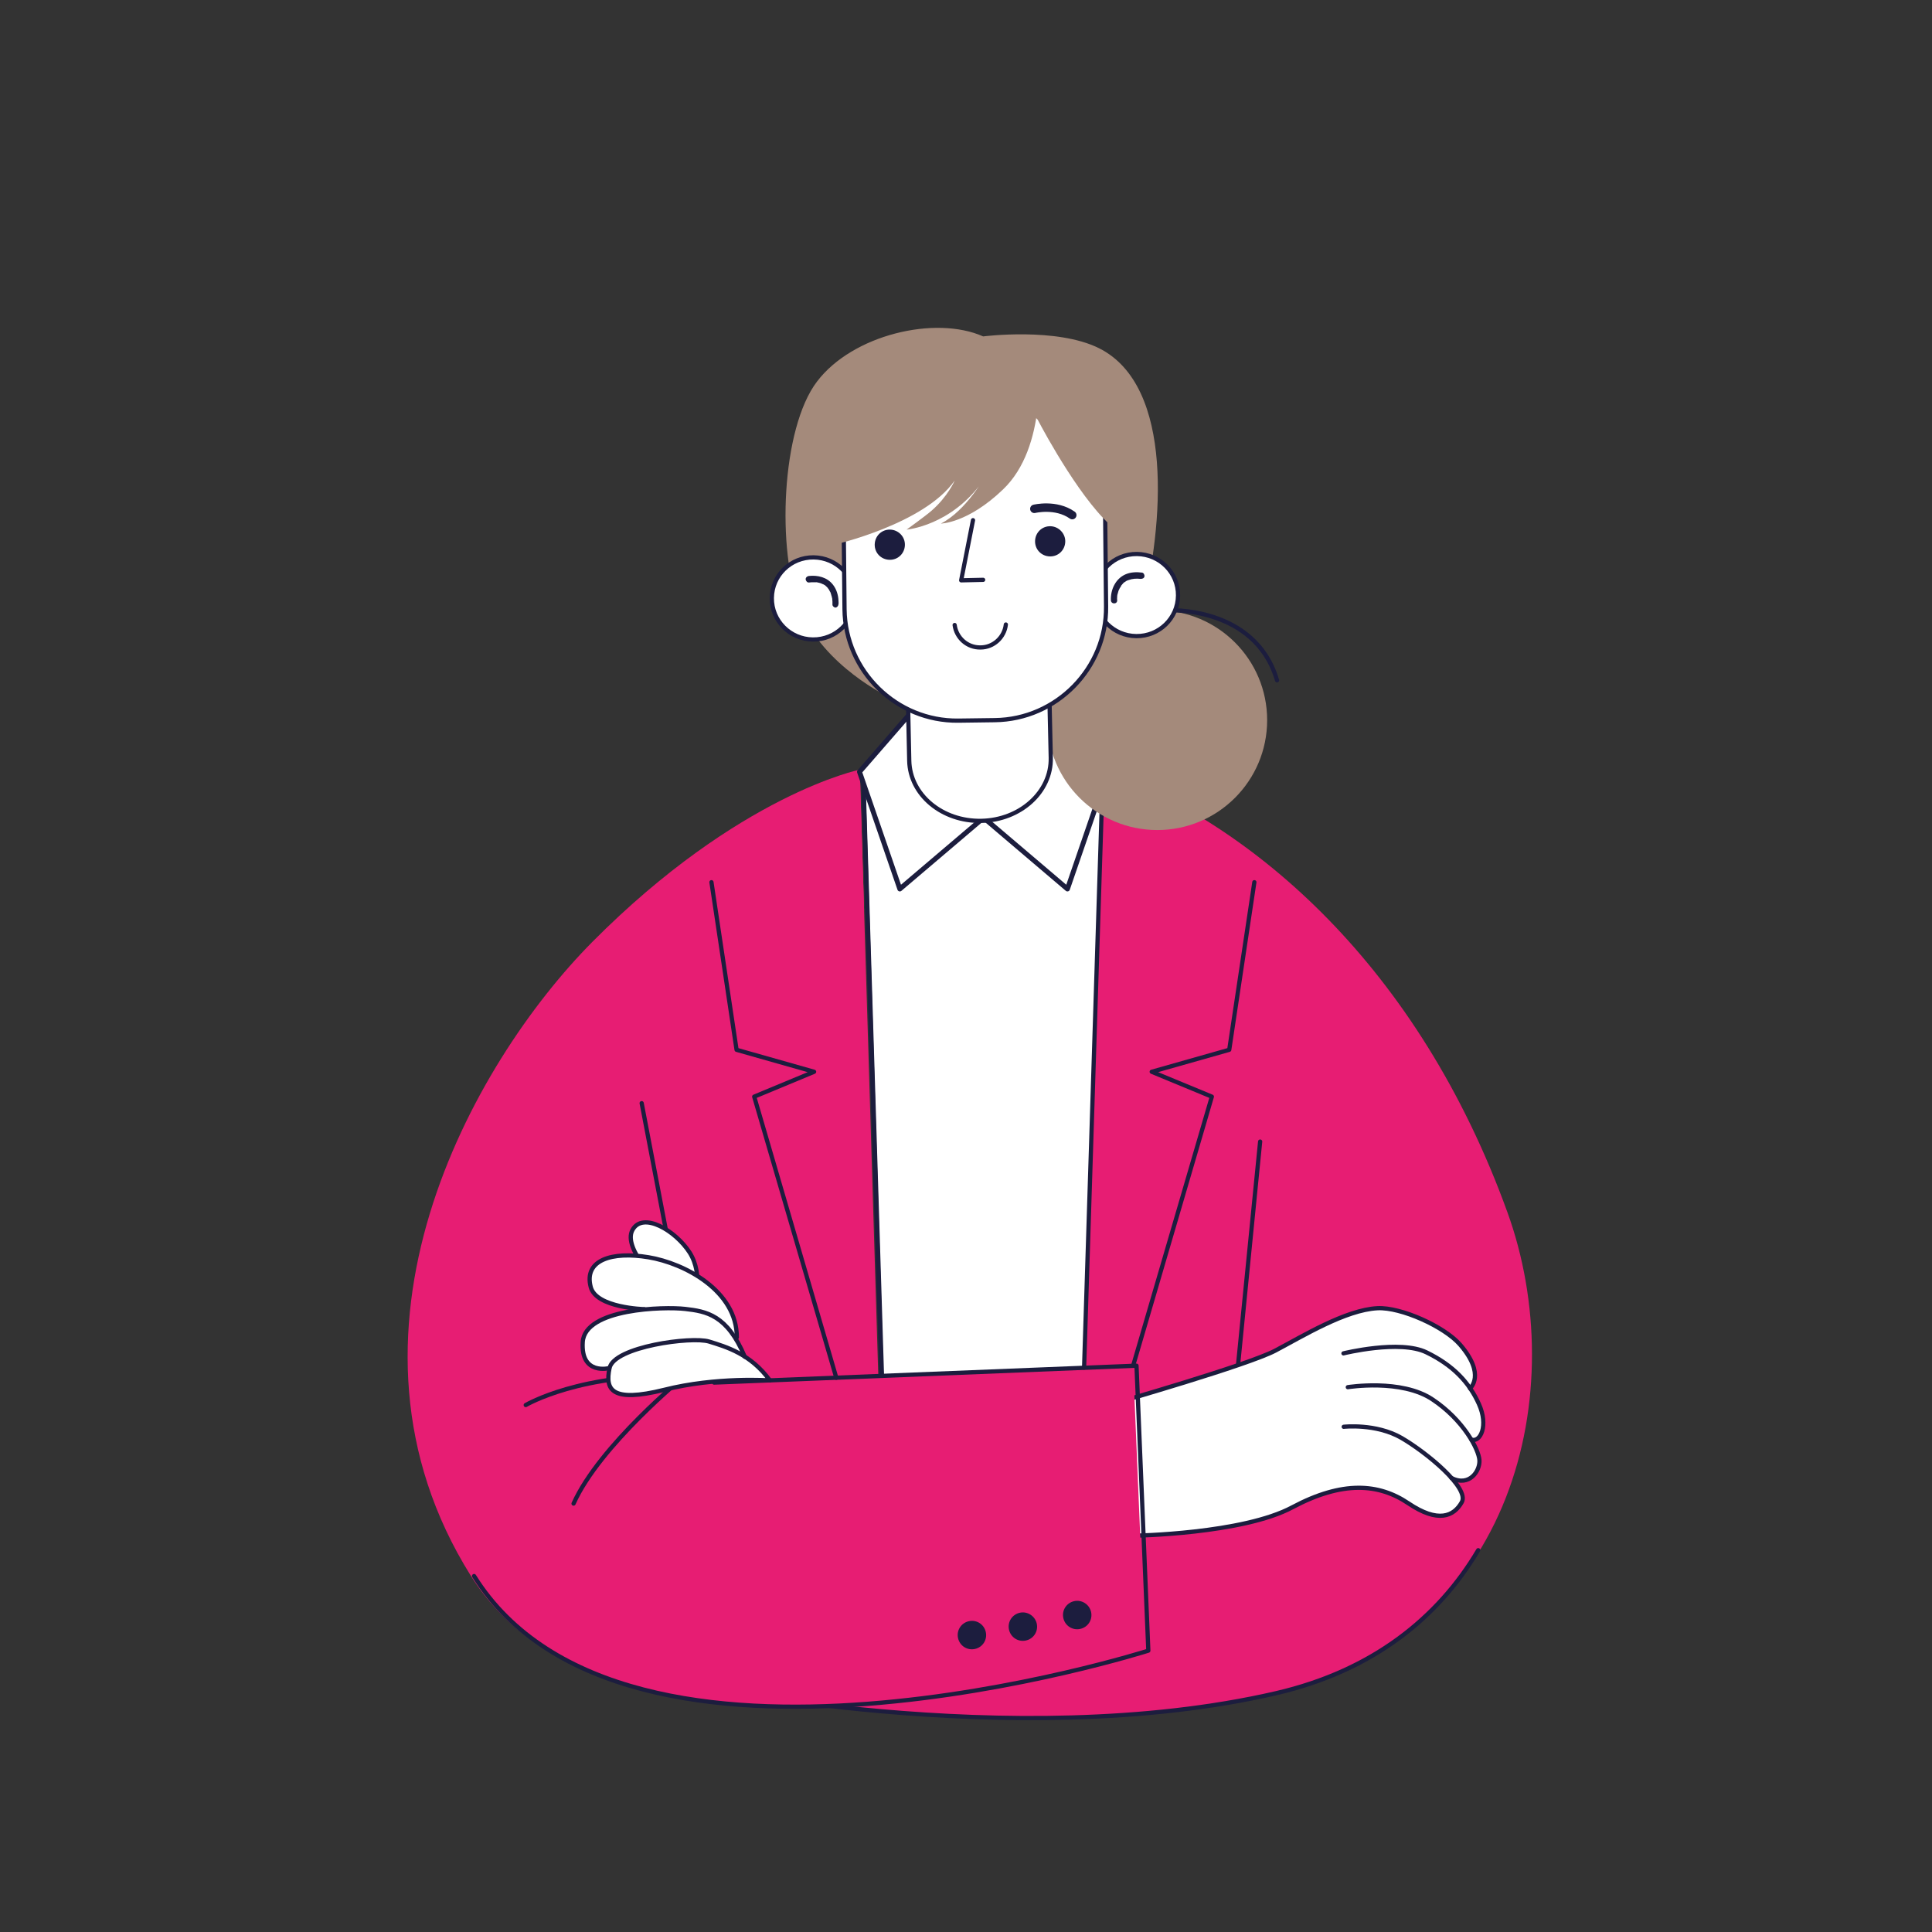 <?xml version="1.0" encoding="utf-8"?>
<!-- Generator: Adobe Illustrator 25.3.1, SVG Export Plug-In . SVG Version: 6.00 Build 0)  -->
<svg version="1.1" id="Layer_1" xmlns="http://www.w3.org/2000/svg" xmlns:xlink="http://www.w3.org/1999/xlink" x="0px" y="0px"
	 viewBox="0 0 800 800" style="enable-background:new 0 0 800 800;" xml:space="preserve">
<rect x="0" y="0" width="800" height="800" fill="#333333" stroke="none"/>
<style type="text/css">
	.st0{fill:#4F7CAD;}
	.st1{fill:#88BD24;}
	.st2{fill:#5059A4;}
	.st3{fill:#08909F;}
	.st4{fill:#46B593;}
	.st5{fill:#0FA0C0;}
	.st6{clip-path:url(#SVGID_2_);}
	.st7{fill:#E8E8F0;}
	.st8{fill:#C5C1D2;}
	.st9{fill:none;stroke:#C5C1D2;stroke-width:2.848;stroke-miterlimit:10;}
	.st10{fill:#1C1D3E;}
	.st11{fill:#FFFFFF;}
	.st12{fill:#505EA8;}
	.st13{fill:none;stroke:#1C1D3E;stroke-width:2.136;stroke-linecap:round;stroke-linejoin:round;stroke-miterlimit:10;}
	.st14{fill:#FFFFFF;stroke:#1C1D3E;stroke-width:2.136;stroke-miterlimit:10;}
	.st15{fill:none;stroke:#1C1D3E;stroke-width:2.848;stroke-linecap:round;stroke-linejoin:round;stroke-miterlimit:10;}
	.st16{fill:#F6CB40;}
	.st17{fill:#FFFFFF;stroke:#1C1D3E;stroke-width:2.136;stroke-linecap:round;stroke-linejoin:round;stroke-miterlimit:10;}
	.st18{fill:#1C1D3E;stroke:#1C1D3E;stroke-width:2.136;stroke-linecap:round;stroke-linejoin:round;stroke-miterlimit:10;}
	.st19{clip-path:url(#SVGID_4_);}
	.st20{clip-path:url(#SVGID_6_);}
	.st21{fill-rule:evenodd;clip-rule:evenodd;fill:none;}
	.st22{fill:none;stroke:#1C1D3E;stroke-width:1.925;stroke-linecap:round;stroke-linejoin:round;stroke-miterlimit:10;}
	.st23{fill:#FFFFFF;stroke:#1C1D3E;stroke-width:1.925;stroke-linecap:round;stroke-linejoin:round;stroke-miterlimit:10;}
	.st24{fill:#FFFFFF;stroke:#1C1D3E;stroke-width:1.925;stroke-miterlimit:10;}
	.st25{fill:none;stroke:#1C1D3E;stroke-width:3.849;stroke-linecap:round;stroke-linejoin:round;stroke-miterlimit:10;}
	.st26{fill:none;stroke:#1C1D3E;stroke-width:1.702;stroke-linecap:round;stroke-linejoin:round;stroke-miterlimit:10;}
	.st27{fill:#FFFFFF;stroke:#1C1D3E;stroke-width:1.702;stroke-linecap:round;stroke-linejoin:round;stroke-miterlimit:10;}
	.st28{fill:#1C1D3E;stroke:#1C1D3E;stroke-width:1.702;stroke-linecap:round;stroke-linejoin:round;stroke-miterlimit:10;}
	.st29{fill:#1C1D3E;stroke:#1C1D3E;stroke-width:1.702;stroke-miterlimit:10;}
	.st30{fill:#FFFFFF;stroke:#1C1D3E;stroke-width:1.702;stroke-miterlimit:10;}
	.st31{fill:none;stroke:#1C1D3E;stroke-width:3.404;stroke-linecap:round;stroke-linejoin:round;stroke-miterlimit:10;}
	.st32{fill:#FFFFFF;stroke:#1C1D3E;stroke-width:2.126;stroke-linecap:round;stroke-linejoin:round;stroke-miterlimit:10;}
	.st33{fill:none;stroke:#1C1D3E;stroke-width:2.126;stroke-linecap:round;stroke-linejoin:round;stroke-miterlimit:10;}
	.st34{fill:#1C1D3E;stroke:#1C1D3E;stroke-width:2.126;stroke-linecap:round;stroke-linejoin:round;stroke-miterlimit:10;}
	.st35{fill:#FFFFFF;stroke:#1C1D3E;stroke-width:1.388;stroke-linecap:round;stroke-linejoin:round;stroke-miterlimit:10;}
	.st36{fill:none;stroke:#1C1D3E;stroke-width:1.388;stroke-linecap:round;stroke-linejoin:round;stroke-miterlimit:10;}
	.st37{fill:#1C1D3E;stroke:#1C1D3E;stroke-width:1.388;stroke-linecap:round;stroke-linejoin:round;stroke-miterlimit:10;}
	.st38{fill:#FFFFFF;stroke:#1C1D3E;stroke-width:1.388;stroke-miterlimit:10;}
	.st39{fill:none;stroke:#1C1D3E;stroke-width:1.85;stroke-linecap:round;stroke-linejoin:round;stroke-miterlimit:10;}
	.st40{fill:#C6C3E3;}
	.st41{fill:#898DC5;}
	.st42{fill:#936037;}
	.st43{fill:#662483;}
	.st44{fill:none;stroke:#1C1D3E;stroke-width:1.492;stroke-linecap:round;stroke-linejoin:round;stroke-miterlimit:10;}
	.st45{fill:#95C11F;}
	.st46{fill:#FFFFFF;stroke:#1C1D3E;stroke-width:1.492;stroke-miterlimit:10;}
	.st47{fill:none;stroke:#1C1D3E;stroke-width:1.99;stroke-linecap:round;stroke-linejoin:round;stroke-miterlimit:10;}
	.st48{fill:#D60B52;}
	.st49{fill:#FFFFFF;stroke:#1C1D3E;stroke-width:1.271;stroke-linecap:round;stroke-linejoin:round;stroke-miterlimit:10;}
	.st50{fill:none;stroke:#1C1D3E;stroke-width:1.271;stroke-linecap:round;stroke-linejoin:round;stroke-miterlimit:10;}
	.st51{fill:#FFFFFF;stroke:#1C1D3E;stroke-width:1.271;stroke-miterlimit:10;}
	.st52{fill:none;stroke:#1C1D3E;stroke-width:2.542;stroke-linecap:round;stroke-linejoin:round;stroke-miterlimit:10;}
	.st53{clip-path:url(#SVGID_8_);}
	.st54{opacity:0.4;fill:#E8E8F0;}
	.st55{clip-path:url(#SVGID_8_);fill-rule:evenodd;clip-rule:evenodd;fill:none;}
	.st56{clip-path:url(#SVGID_10_);}
	.st57{fill:#634E42;}
	.st58{clip-path:url(#SVGID_12_);}
	.st59{fill:#00A19A;}
	.st60{fill:#BE1622;}
	.st61{fill:#FFFFFF;stroke:#1C1D3E;stroke-width:2.132;stroke-miterlimit:10;}
	.st62{fill:#FFFFFF;stroke:#1C1D3E;stroke-width:2.132;stroke-linecap:round;stroke-linejoin:round;stroke-miterlimit:10;}
	.st63{fill:none;stroke:#1C1D3E;stroke-width:2.132;stroke-linecap:round;stroke-linejoin:round;stroke-miterlimit:10;}
	.st64{fill:none;stroke:#1C1D3E;stroke-width:2.132;stroke-miterlimit:10;}
	.st65{fill:#FFFFFF;stroke:#1C1D3E;stroke-width:2.027;stroke-linecap:round;stroke-linejoin:round;stroke-miterlimit:10;}
	.st66{fill:none;stroke:#1C1D3E;stroke-width:2.027;stroke-linecap:round;stroke-linejoin:round;stroke-miterlimit:10;}
	.st67{fill:#FFFFFF;stroke:#1C1D3E;stroke-width:2.027;stroke-miterlimit:10;}
	.st68{fill:none;stroke:#1C1D3E;stroke-width:4.055;stroke-linecap:round;stroke-miterlimit:10;}
	.st69{clip-path:url(#SVGID_14_);}
	.st70{clip-path:url(#SVGID_14_);fill-rule:evenodd;clip-rule:evenodd;fill:none;}
	.st71{fill:#FFFFFF;stroke:#1C1D3E;stroke-width:2.499;stroke-linecap:round;stroke-linejoin:round;stroke-miterlimit:10;}
	.st72{fill:none;stroke:#1C1D3E;stroke-width:2.499;stroke-linecap:round;stroke-linejoin:round;stroke-miterlimit:10;}
	.st73{fill:#E71D73;}
	.st74{fill:none;stroke:#1C1D3E;stroke-width:2.499;stroke-miterlimit:10;}
	.st75{opacity:0.4;clip-path:url(#SVGID_16_);}
	.st76{clip-path:url(#SVGID_16_);}
	.st77{clip-path:url(#SVGID_16_);fill-rule:evenodd;clip-rule:evenodd;fill:none;}
	.st78{fill:#951B81;}
	.st79{fill:none;stroke:#1C1D3E;stroke-width:2.329;stroke-linecap:round;stroke-linejoin:round;stroke-miterlimit:10;}
	.st80{fill:#FFFFFF;stroke:#1C1D3E;stroke-width:2.329;stroke-miterlimit:10;}
	.st81{fill:#FFFFFF;stroke:#1C1D3E;stroke-width:2.329;stroke-linecap:round;stroke-linejoin:round;stroke-miterlimit:10;}
	.st82{fill:none;stroke:#1C1D3E;stroke-width:3.105;stroke-linecap:round;stroke-linejoin:round;stroke-miterlimit:10;}
	
		.st83{clip-path:url(#SVGID_16_);fill:#FFFFFF;stroke:#1C1D3E;stroke-width:2.136;stroke-linecap:round;stroke-linejoin:round;stroke-miterlimit:10;}
	.st84{fill:none;stroke:#1C1D3E;stroke-width:4.055;stroke-linecap:round;stroke-linejoin:round;stroke-miterlimit:10;}
	.st85{clip-path:url(#SVGID_18_);}
	.st86{clip-path:url(#SVGID_18_);fill-rule:evenodd;clip-rule:evenodd;fill:none;}
	.st87{clip-path:url(#SVGID_20_);}
	.st88{clip-path:url(#SVGID_20_);fill-rule:evenodd;clip-rule:evenodd;fill:none;}
	.st89{fill:#FFFFFF;stroke:#1C1D3E;stroke-width:1.939;stroke-linecap:round;stroke-linejoin:round;stroke-miterlimit:10;}
	.st90{fill:none;stroke:#1C1D3E;stroke-width:1.939;stroke-linecap:round;stroke-linejoin:round;stroke-miterlimit:10;}
	.st91{fill:#82368C;}
	.st92{fill:none;stroke:#C5C1D2;stroke-width:11.635;stroke-linecap:round;stroke-linejoin:round;stroke-miterlimit:10;}
	.st93{fill:#FFFFFF;stroke:#1C1D3E;stroke-width:1.939;stroke-miterlimit:10;}
	.st94{opacity:0.4;clip-path:url(#SVGID_22_);}
	.st95{clip-path:url(#SVGID_22_);}
	.st96{clip-path:url(#SVGID_22_);fill-rule:evenodd;clip-rule:evenodd;fill:none;}
	.st97{opacity:0.4;clip-path:url(#SVGID_24_);}
	.st98{clip-path:url(#SVGID_24_);}
	.st99{fill:#FFDE00;}
	.st100{fill:#FFFFFF;stroke:#1C1D3E;stroke-width:2.488;stroke-linecap:round;stroke-linejoin:round;stroke-miterlimit:10;}
	.st101{fill:#1C1D3E;stroke:#1C1D3E;stroke-width:2.047;stroke-linecap:round;stroke-linejoin:round;stroke-miterlimit:10;}
	.st102{clip-path:url(#SVGID_26_);fill:#505EA8;}
	.st103{clip-path:url(#SVGID_28_);fill:#505EA8;}
	.st104{clip-path:url(#SVGID_30_);fill:#505EA8;}
	.st105{clip-path:url(#SVGID_32_);fill:#505EA8;}
	.st106{clip-path:url(#SVGID_34_);fill:#505EA8;}
	.st107{clip-path:url(#SVGID_36_);fill:#505EA8;}
	.st108{clip-path:url(#SVGID_38_);fill:#505EA8;}
	.st109{fill:#FFFFFF;stroke:#1C1D3E;stroke-width:1.839;stroke-linecap:round;stroke-linejoin:round;stroke-miterlimit:10;}
	.st110{fill:none;stroke:#1C1D3E;stroke-width:1.839;stroke-linecap:round;stroke-linejoin:round;stroke-miterlimit:10;}
	.st111{fill:#FFFFFF;stroke:#1C1D3E;stroke-width:2.178;stroke-miterlimit:10;}
	.st112{fill:#FFFFFF;stroke:#1C1D3E;stroke-width:2.178;stroke-linecap:round;stroke-linejoin:round;stroke-miterlimit:10;}
	.st113{fill:none;stroke:#1C1D3E;stroke-width:2.178;stroke-linecap:round;stroke-linejoin:round;stroke-miterlimit:10;}
	.st114{fill:none;stroke:#1C1D3E;stroke-width:2.178;stroke-miterlimit:10;}
	.st115{fill:#00A19A;stroke:#1C1D3E;stroke-width:2.18;stroke-linecap:round;stroke-linejoin:round;stroke-miterlimit:10;}
	.st116{opacity:0.4;clip-path:url(#SVGID_40_);}
	.st117{clip-path:url(#SVGID_40_);}
	.st118{clip-path:url(#SVGID_40_);fill-rule:evenodd;clip-rule:evenodd;fill:none;}
	.st119{fill:#00A19A;stroke:#1C1D3E;stroke-width:1.306;stroke-linecap:round;stroke-linejoin:round;stroke-miterlimit:10;}
	.st120{fill:#F6CB40;stroke:#000000;stroke-width:0.878;stroke-miterlimit:10;}
	.st121{fill:#E17A5F;stroke:#1C1D3E;stroke-width:1.306;stroke-linecap:round;stroke-linejoin:round;stroke-miterlimit:10;}
	.st122{fill:#E17A5F;stroke:#1C1D3E;stroke-width:1.425;stroke-linecap:round;stroke-linejoin:round;stroke-miterlimit:10;}
	.st123{fill:#E17A5F;stroke:#1C1D3E;stroke-width:1.071;stroke-linecap:round;stroke-linejoin:round;stroke-miterlimit:10;}
	.st124{fill:#00A19A;stroke:#1C1D3E;stroke-width:0.713;stroke-linecap:round;stroke-linejoin:round;stroke-miterlimit:10;}
	.st125{fill:#E17A5F;stroke:#1C1D3E;stroke-width:0.878;stroke-linecap:round;stroke-linejoin:round;stroke-miterlimit:10;}
	
		.st126{clip-path:url(#SVGID_40_);fill:#E6007E;stroke:#1C1D3E;stroke-width:0.871;stroke-linecap:round;stroke-linejoin:round;stroke-miterlimit:10;}
	.st127{fill:#0381A7;}
	.st128{fill:#F2CC8E;}
	.st129{clip-path:url(#SVGID_40_);fill:#F39200;}
	.st130{clip-path:url(#SVGID_40_);fill:#2A9D8F;}
	.st131{clip-path:url(#SVGID_40_);fill:#662483;}
	.st132{fill:#263239;}
	.st133{opacity:0.3;}
	.st134{fill:#010202;}
	.st135{fill:#EBEBEB;}
	.st136{fill:#F5F4F5;}
	.st137{fill:#EE7160;}
	.st138{fill:#FBFBFB;}
	.st139{fill:none;}
	.st140{fill:#263239;stroke:#1D1E1B;stroke-miterlimit:10;}
	.st141{fill:#F6F6F6;stroke:#1D1E1B;stroke-miterlimit:10;}
	.st142{clip-path:url(#SVGID_42_);}
	.st143{opacity:0.4;}
	.st144{fill:#F5A261;}
	.st145{fill:none;stroke:#1C1D3E;stroke-width:1.092;stroke-linecap:round;stroke-linejoin:round;stroke-miterlimit:10;}
	.st146{fill:#FFFFFF;stroke:#1C1D3E;stroke-width:1.092;stroke-miterlimit:10;}
	.st147{fill:none;stroke:#1C1D3E;stroke-width:1.456;stroke-linecap:round;stroke-linejoin:round;stroke-miterlimit:10;}
	.st148{fill:#FFFFFF;stroke:#1C1D3E;stroke-width:1.04;stroke-linecap:round;stroke-linejoin:round;stroke-miterlimit:10;}
	.st149{fill:none;stroke:#1C1D3E;stroke-width:1.04;stroke-linecap:round;stroke-linejoin:round;stroke-miterlimit:10;}
	.st150{fill:#FFFFFF;stroke:#1C1D3E;stroke-width:1.223;stroke-linecap:round;stroke-linejoin:round;stroke-miterlimit:10;}
	.st151{fill:none;stroke:#1C1D3E;stroke-width:1.223;stroke-linecap:round;stroke-linejoin:round;stroke-miterlimit:10;}
	.st152{fill:none;stroke:#1C1D3E;stroke-width:1.223;stroke-miterlimit:10;}
	.st153{fill:#FFFFFF;stroke:#1C1D3E;stroke-width:0.93;stroke-linecap:round;stroke-linejoin:round;stroke-miterlimit:10;}
	.st154{fill:none;stroke:#1C1D3E;stroke-width:0.93;stroke-linecap:round;stroke-linejoin:round;stroke-miterlimit:10;}
	.st155{fill:#FFFFFF;stroke:#1C1D3E;stroke-width:0.93;stroke-miterlimit:10;}
	.st156{fill:none;stroke:#1C1D3E;stroke-width:1.86;stroke-linecap:round;stroke-linejoin:round;stroke-miterlimit:10;}
	.st157{clip-path:url(#SVGID_42_);fill-rule:evenodd;clip-rule:evenodd;fill:none;}
	.st158{fill:#FFFFFF;stroke:#1C1D3E;stroke-width:0.902;stroke-linecap:round;stroke-linejoin:round;stroke-miterlimit:10;}
	.st159{fill:none;stroke:#1C1D3E;stroke-width:0.902;stroke-linecap:round;stroke-linejoin:round;stroke-miterlimit:10;}
	.st160{fill:none;stroke:#C5C1D2;stroke-width:5.409;stroke-linecap:round;stroke-linejoin:round;stroke-miterlimit:10;}
	.st161{fill:#FFFFFF;stroke:#1C1D3E;stroke-width:0.902;stroke-miterlimit:10;}
	.st162{fill:none;stroke:#1C1D3E;stroke-width:0.726;stroke-linecap:round;stroke-linejoin:round;stroke-miterlimit:10;}
	.st163{fill:#FFFFFF;stroke:#1C1D3E;stroke-width:0.726;stroke-linecap:round;stroke-linejoin:round;stroke-miterlimit:10;}
	.st164{fill:#FFFFFF;stroke:#1C1D3E;stroke-width:0.726;stroke-miterlimit:10;}
	.st165{fill:none;stroke:#1C1D3E;stroke-width:1.451;stroke-linecap:round;stroke-linejoin:round;stroke-miterlimit:10;}
	.st166{clip-path:url(#SVGID_44_);}
	.st167{fill:none;stroke:#1C1D3E;stroke-width:0.91;stroke-linecap:round;stroke-linejoin:round;stroke-miterlimit:10;}
	.st168{fill:#FFFFFF;stroke:#1C1D3E;stroke-width:0.91;stroke-miterlimit:10;}
	.st169{fill:none;stroke:#1C1D3E;stroke-width:1.214;stroke-linecap:round;stroke-linejoin:round;stroke-miterlimit:10;}
	.st170{fill:#FFFFFF;stroke:#1C1D3E;stroke-width:0.91;stroke-linecap:round;stroke-linejoin:round;stroke-miterlimit:10;}
	.st171{fill:#1C1D3E;stroke:#1C1D3E;stroke-width:0.91;stroke-linecap:round;stroke-linejoin:round;stroke-miterlimit:10;}
	.st172{fill:#FFFFFF;stroke:#1C1D3E;stroke-width:0.906;stroke-linecap:round;stroke-linejoin:round;stroke-miterlimit:10;}
	.st173{fill:none;stroke:#1C1D3E;stroke-width:0.906;stroke-linecap:round;stroke-linejoin:round;stroke-miterlimit:10;}
	.st174{fill:#1C1D3E;stroke:#1C1D3E;stroke-width:0.906;stroke-linecap:round;stroke-linejoin:round;stroke-miterlimit:10;}
	.st175{fill:#FFFFFF;stroke:#1C1D3E;stroke-width:0.909;stroke-miterlimit:10;}
	.st176{fill:#FFFFFF;stroke:#1C1D3E;stroke-width:0.909;stroke-linecap:round;stroke-linejoin:round;stroke-miterlimit:10;}
	.st177{fill:none;stroke:#1C1D3E;stroke-width:0.909;stroke-linecap:round;stroke-linejoin:round;stroke-miterlimit:10;}
	.st178{fill:none;stroke:#1C1D3E;stroke-width:0.909;stroke-miterlimit:10;}
	.st179{fill:#FFFFFF;stroke:#1C1D3E;stroke-width:0.864;stroke-linecap:round;stroke-linejoin:round;stroke-miterlimit:10;}
	.st180{fill:none;stroke:#1C1D3E;stroke-width:0.864;stroke-linecap:round;stroke-linejoin:round;stroke-miterlimit:10;}
	.st181{fill:#FFFFFF;stroke:#1C1D3E;stroke-width:0.864;stroke-miterlimit:10;}
	.st182{fill:none;stroke:#1C1D3E;stroke-width:1.728;stroke-linecap:round;stroke-miterlimit:10;}
	.st183{fill:none;stroke:#1C1D3E;stroke-width:0.821;stroke-linecap:round;stroke-linejoin:round;stroke-miterlimit:10;}
	.st184{fill:#FFFFFF;stroke:#1C1D3E;stroke-width:0.821;stroke-linecap:round;stroke-linejoin:round;stroke-miterlimit:10;}
	.st185{fill:#FFFFFF;stroke:#1C1D3E;stroke-width:0.821;stroke-miterlimit:10;}
	.st186{fill:none;stroke:#1C1D3E;stroke-width:1.641;stroke-linecap:round;stroke-linejoin:round;stroke-miterlimit:10;}
	.st187{opacity:0.4;clip-path:url(#SVGID_46_);}
	.st188{clip-path:url(#SVGID_46_);}
	.st189{clip-path:url(#SVGID_46_);fill-rule:evenodd;clip-rule:evenodd;fill:none;}
	.st190{fill:#F39200;}
	.st191{fill:#D2CFE9;}
	.st192{clip-path:url(#SVGID_46_);fill:none;stroke:#000000;stroke-width:2;stroke-miterlimit:10;}
	.st193{opacity:0.4;clip-path:url(#SVGID_48_);}
	.st194{clip-path:url(#SVGID_48_);}
	.st195{clip-path:url(#SVGID_48_);fill-rule:evenodd;clip-rule:evenodd;fill:none;}
	.st196{fill:#FFFFFF;stroke:#1C1D3E;stroke-width:2.056;stroke-linecap:round;stroke-linejoin:round;stroke-miterlimit:10;}
	.st197{fill:none;stroke:#1C1D3E;stroke-width:2.056;stroke-linecap:round;stroke-linejoin:round;stroke-miterlimit:10;}
	.st198{fill:none;stroke:#C5C1D2;stroke-width:12.334;stroke-linecap:round;stroke-linejoin:round;stroke-miterlimit:10;}
	.st199{fill:#FFFFFF;stroke:#1C1D3E;stroke-width:2.056;stroke-miterlimit:10;}
	.st200{opacity:0.4;clip-path:url(#SVGID_50_);}
	.st201{clip-path:url(#SVGID_50_);}
	.st202{clip-path:url(#SVGID_50_);fill-rule:evenodd;clip-rule:evenodd;fill:none;}
	.st203{fill:none;stroke:#1C1D3E;stroke-width:1.079;stroke-linecap:round;stroke-linejoin:round;stroke-miterlimit:10;}
	.st204{fill:#FFFFFF;stroke:#1C1D3E;stroke-width:1.079;stroke-linecap:round;stroke-linejoin:round;stroke-miterlimit:10;}
	.st205{fill:#1C1D3E;stroke:#1C1D3E;stroke-width:1.079;stroke-linecap:round;stroke-linejoin:round;stroke-miterlimit:10;}
	.st206{fill:#1C1D3E;stroke:#1C1D3E;stroke-width:1.079;stroke-miterlimit:10;}
	.st207{fill:#FFFFFF;stroke:#1C1D3E;stroke-width:1.079;stroke-miterlimit:10;}
	.st208{fill:none;stroke:#1C1D3E;stroke-width:2.157;stroke-linecap:round;stroke-linejoin:round;stroke-miterlimit:10;}
	.st209{fill:#FFFFFF;stroke:#1C1D3E;stroke-width:1.347;stroke-linecap:round;stroke-linejoin:round;stroke-miterlimit:10;}
	.st210{fill:none;stroke:#1C1D3E;stroke-width:1.347;stroke-linecap:round;stroke-linejoin:round;stroke-miterlimit:10;}
	.st211{fill:#1C1D3E;stroke:#1C1D3E;stroke-width:1.347;stroke-linecap:round;stroke-linejoin:round;stroke-miterlimit:10;}
	.st212{fill:none;stroke:#1C1D3E;stroke-width:1.504;stroke-linecap:round;stroke-linejoin:round;stroke-miterlimit:10;}
	.st213{fill:#FFFFFF;stroke:#1C1D3E;stroke-width:1.504;stroke-miterlimit:10;}
	.st214{fill:#FFFFFF;stroke:#1C1D3E;stroke-width:1.504;stroke-linecap:round;stroke-linejoin:round;stroke-miterlimit:10;}
	.st215{fill:none;stroke:#1C1D3E;stroke-width:2.006;stroke-linecap:round;stroke-linejoin:round;stroke-miterlimit:10;}
	.st216{fill:#FFFFFF;stroke:#1C1D3E;stroke-width:1.303;stroke-linecap:round;stroke-linejoin:round;stroke-miterlimit:10;}
	.st217{fill:none;stroke:#1C1D3E;stroke-width:1.303;stroke-linecap:round;stroke-linejoin:round;stroke-miterlimit:10;}
	.st218{fill:none;stroke:#C5C1D2;stroke-width:7.816;stroke-linecap:round;stroke-linejoin:round;stroke-miterlimit:10;}
	.st219{fill:#FFFFFF;stroke:#1C1D3E;stroke-width:1.303;stroke-miterlimit:10;}
	.st220{clip-path:url(#SVGID_50_);fill:#E8E8F0;}
	.st221{clip-path:url(#SVGID_50_);fill:none;stroke:#000000;stroke-width:1.076;stroke-miterlimit:10;}
	.st222{clip-path:url(#SVGID_52_);}
	.st223{clip-path:url(#SVGID_52_);fill-rule:evenodd;clip-rule:evenodd;fill:none;}
	.st224{fill:#FFFFFF;stroke:#1C1D3E;stroke-width:1.3;stroke-linecap:round;stroke-linejoin:round;stroke-miterlimit:10;}
	.st225{fill:none;stroke:#1C1D3E;stroke-width:1.3;stroke-linecap:round;stroke-linejoin:round;stroke-miterlimit:10;}
	.st226{fill:#FFFFFF;stroke:#1C1D3E;stroke-width:1.3;stroke-miterlimit:10;}
	.st227{fill:none;stroke:#1C1D3E;stroke-width:2.6;stroke-linecap:round;stroke-miterlimit:10;}
	.st228{fill:#FFFFFF;stroke:#1C1D3E;stroke-width:1.391;stroke-miterlimit:10;}
	.st229{fill:#FFFFFF;stroke:#1C1D3E;stroke-width:1.391;stroke-linecap:round;stroke-linejoin:round;stroke-miterlimit:10;}
	.st230{fill:none;stroke:#1C1D3E;stroke-width:1.391;stroke-linecap:round;stroke-linejoin:round;stroke-miterlimit:10;}
	.st231{fill:none;stroke:#1C1D3E;stroke-width:1.391;stroke-miterlimit:10;}
	.st232{fill:#00A19A;stroke:#1C1D3E;stroke-width:1.392;stroke-linecap:round;stroke-linejoin:round;stroke-miterlimit:10;}
	.st233{fill:none;stroke:#1C1D3E;stroke-width:1.296;stroke-linecap:round;stroke-linejoin:round;stroke-miterlimit:10;}
	.st234{fill:#FFFFFF;stroke:#1C1D3E;stroke-width:1.296;stroke-linecap:round;stroke-linejoin:round;stroke-miterlimit:10;}
	.st235{fill:#FFFFFF;stroke:#1C1D3E;stroke-width:1.296;stroke-miterlimit:10;}
	.st236{fill:none;stroke:#1C1D3E;stroke-width:2.591;stroke-linecap:round;stroke-linejoin:round;stroke-miterlimit:10;}
	.st237{fill:#ADC4E7;}
	.st238{fill:#00B0B9;}
	.st239{fill:#8AC6C4;}
	.st240{fill:#F8AA26;}
	.st241{fill:#11448E;}
	.st242{fill:#F09B1E;}
	.st243{fill:#78A9DB;}
	.st244{fill:#1D3F81;}
	.st245{fill:none;stroke:#000000;stroke-width:1.878;stroke-miterlimit:10;}
	.st246{clip-path:url(#SVGID_54_);}
	.st247{fill:#FFFFFF;stroke:#1C1D3E;stroke-width:0.924;stroke-linecap:round;stroke-linejoin:round;stroke-miterlimit:10;}
	.st248{fill:none;stroke:#1C1D3E;stroke-width:0.924;stroke-linecap:round;stroke-linejoin:round;stroke-miterlimit:10;}
	.st249{fill:#FFFFFF;stroke:#1C1D3E;stroke-width:0.924;stroke-miterlimit:10;}
	.st250{fill:#FFFFFF;stroke:#1C1D3E;stroke-width:1.134;stroke-linecap:round;stroke-linejoin:round;stroke-miterlimit:10;}
	.st251{fill:none;stroke:#1C1D3E;stroke-width:1.847;stroke-linecap:round;stroke-miterlimit:10;}
	.st252{fill:#1C1D3E;stroke:#1C1D3E;stroke-width:0.933;stroke-linecap:round;stroke-linejoin:round;stroke-miterlimit:10;}
	.st253{clip-path:url(#SVGID_56_);fill:#505EA8;}
	.st254{clip-path:url(#SVGID_58_);fill:#505EA8;}
	.st255{clip-path:url(#SVGID_60_);fill:#505EA8;}
	.st256{clip-path:url(#SVGID_62_);fill:#505EA8;}
	.st257{clip-path:url(#SVGID_64_);fill:#505EA8;}
	.st258{clip-path:url(#SVGID_66_);fill:#505EA8;}
	.st259{clip-path:url(#SVGID_68_);fill:#505EA8;}
	.st260{fill:none;stroke:#000000;stroke-width:1.601;stroke-miterlimit:10;}
	.st261{clip-path:url(#SVGID_70_);}
	.st262{fill:#FFFFFF;stroke:#1C1D3E;stroke-width:0.787;stroke-linecap:round;stroke-linejoin:round;stroke-miterlimit:10;}
	.st263{fill:none;stroke:#1C1D3E;stroke-width:0.787;stroke-linecap:round;stroke-linejoin:round;stroke-miterlimit:10;}
	.st264{fill:#FFFFFF;stroke:#1C1D3E;stroke-width:0.787;stroke-miterlimit:10;}
	.st265{fill:#FFFFFF;stroke:#1C1D3E;stroke-width:0.966;stroke-linecap:round;stroke-linejoin:round;stroke-miterlimit:10;}
	.st266{fill:none;stroke:#1C1D3E;stroke-width:1.575;stroke-linecap:round;stroke-miterlimit:10;}
	.st267{fill:#1C1D3E;stroke:#1C1D3E;stroke-width:0.795;stroke-linecap:round;stroke-linejoin:round;stroke-miterlimit:10;}
	.st268{clip-path:url(#SVGID_72_);fill:#505EA8;}
	.st269{clip-path:url(#SVGID_74_);fill:#505EA8;}
	.st270{clip-path:url(#SVGID_76_);fill:#505EA8;}
	.st271{clip-path:url(#SVGID_78_);fill:#505EA8;}
	.st272{clip-path:url(#SVGID_80_);fill:#505EA8;}
	.st273{clip-path:url(#SVGID_82_);fill:#505EA8;}
	.st274{clip-path:url(#SVGID_84_);fill:#505EA8;}
	.st275{fill:none;stroke:#000000;stroke-width:2.347;stroke-miterlimit:10;}
	.st276{clip-path:url(#SVGID_86_);}
	.st277{fill:#FFFFFF;stroke:#1C1D3E;stroke-width:1.114;stroke-linecap:round;stroke-linejoin:round;stroke-miterlimit:10;}
	.st278{fill:none;stroke:#1C1D3E;stroke-width:1.114;stroke-linecap:round;stroke-linejoin:round;stroke-miterlimit:10;}
	.st279{fill:none;stroke:#C5C1D2;stroke-width:6.686;stroke-linecap:round;stroke-linejoin:round;stroke-miterlimit:10;}
	.st280{fill:#FFFFFF;stroke:#1C1D3E;stroke-width:1.114;stroke-miterlimit:10;}
	.st281{fill:none;stroke:#000000;stroke-width:1.881;stroke-miterlimit:10;}
	.st282{clip-path:url(#SVGID_88_);}
	.st283{fill:none;stroke:#1C1D3E;stroke-width:1.322;stroke-linecap:round;stroke-linejoin:round;stroke-miterlimit:10;}
	.st284{fill:#FFFFFF;stroke:#1C1D3E;stroke-width:1.322;stroke-linecap:round;stroke-linejoin:round;stroke-miterlimit:10;}
	.st285{fill:#1C1D3E;stroke:#1C1D3E;stroke-width:1.322;stroke-linecap:round;stroke-linejoin:round;stroke-miterlimit:10;}
	.st286{fill:#1C1D3E;stroke:#1C1D3E;stroke-width:1.322;stroke-miterlimit:10;}
	.st287{fill:#FFFFFF;stroke:#1C1D3E;stroke-width:1.322;stroke-miterlimit:10;}
	.st288{fill:none;stroke:#1C1D3E;stroke-width:2.644;stroke-linecap:round;stroke-linejoin:round;stroke-miterlimit:10;}
	.st289{fill:none;stroke:#000000;stroke-width:2.619;stroke-miterlimit:10;}
	.st290{fill:#FFFFFF;stroke:#1C1D3E;stroke-width:0.965;stroke-linecap:round;stroke-linejoin:round;stroke-miterlimit:10;}
	.st291{fill:none;stroke:#1C1D3E;stroke-width:0.965;stroke-linecap:round;stroke-linejoin:round;stroke-miterlimit:10;}
	.st292{fill:none;stroke:#C5C1D2;stroke-width:5.787;stroke-linecap:round;stroke-linejoin:round;stroke-miterlimit:10;}
	.st293{fill:#FFFFFF;stroke:#1C1D3E;stroke-width:0.965;stroke-miterlimit:10;}
	.st294{fill:#5C5C5C;}
	.st295{fill:#FFFFFF;stroke:#1C1D3E;stroke-width:1.748;stroke-linecap:round;stroke-linejoin:round;stroke-miterlimit:10;}
	.st296{fill:none;stroke:#1C1D3E;stroke-width:1.748;stroke-linecap:round;stroke-linejoin:round;stroke-miterlimit:10;}
	.st297{fill:#FFFFFF;stroke:#1C1D3E;stroke-width:2.047;stroke-linecap:round;stroke-linejoin:round;stroke-miterlimit:10;}
	.st298{fill:#A48A7B;}
	.st299{fill:#FFFFFF;stroke:#1C1D3E;stroke-width:1.748;stroke-miterlimit:10;}
	.st300{fill:none;stroke:#1C1D3E;stroke-width:3.496;stroke-linecap:round;stroke-linejoin:round;stroke-miterlimit:10;}
	.st301{fill:none;stroke:#606060;stroke-width:1.878;stroke-miterlimit:10;}
	.st302{clip-path:url(#SVGID_90_);}
	.st303{clip-path:url(#SVGID_92_);fill:#505EA8;}
	.st304{clip-path:url(#SVGID_94_);fill:#505EA8;}
	.st305{clip-path:url(#SVGID_96_);fill:#505EA8;}
	.st306{clip-path:url(#SVGID_98_);fill:#505EA8;}
	.st307{clip-path:url(#SVGID_100_);fill:#505EA8;}
	.st308{clip-path:url(#SVGID_102_);fill:#505EA8;}
	.st309{clip-path:url(#SVGID_104_);fill:#505EA8;}
	.st310{fill:none;stroke:#606060;stroke-width:2.347;stroke-miterlimit:10;}
	.st311{clip-path:url(#SVGID_106_);}
	.st312{fill:none;stroke:#606060;stroke-width:1.881;stroke-miterlimit:10;}
	.st313{clip-path:url(#SVGID_108_);}
	.st314{fill:none;stroke:#606060;stroke-width:2.619;stroke-miterlimit:10;}
	.st315{clip-path:url(#SVGID_110_);}
	.st316{fill:#A3195B;}
	.st317{clip-path:url(#SVGID_112_);fill:#505EA8;}
	.st318{clip-path:url(#SVGID_114_);fill:#505EA8;}
	.st319{clip-path:url(#SVGID_116_);fill:#505EA8;}
	.st320{clip-path:url(#SVGID_118_);fill:#505EA8;}
	.st321{clip-path:url(#SVGID_120_);fill:#505EA8;}
	.st322{clip-path:url(#SVGID_122_);fill:#505EA8;}
	.st323{clip-path:url(#SVGID_124_);fill:#505EA8;}
	.st324{clip-path:url(#SVGID_126_);}
	.st325{clip-path:url(#SVGID_128_);}
	.st326{opacity:0.75;}
	.st327{opacity:0.7;}
	.st328{fill:#B2B2B2;}
	.st329{fill:#FFFFFF;stroke:#1C1D3E;stroke-width:1.45;stroke-linecap:round;stroke-linejoin:round;stroke-miterlimit:10;}
	.st330{fill:none;stroke:#1C1D3E;stroke-width:1.45;stroke-linecap:round;stroke-linejoin:round;stroke-miterlimit:10;}
	.st331{fill:#1C1D3E;stroke:#FFFFFF;stroke-width:1.45;stroke-linecap:round;stroke-linejoin:round;stroke-miterlimit:10;}
	.st332{fill:#E6007E;}
	.st333{fill:#FFFFFF;stroke:#1C1D3E;stroke-width:1.584;stroke-linecap:round;stroke-linejoin:round;stroke-miterlimit:10;}
	.st334{fill:none;stroke:#1C1D3E;stroke-width:1.584;stroke-linecap:round;stroke-linejoin:round;stroke-miterlimit:10;}
	.st335{fill:#FFFFFF;stroke:#1C1D3E;stroke-width:1.584;stroke-miterlimit:10;}
	.st336{fill:none;stroke:#1C1D3E;stroke-width:3.168;stroke-linecap:round;stroke-linejoin:round;stroke-miterlimit:10;}
	.st337{fill:#FFFFFF;stroke:#1C1D3E;stroke-width:1.556;stroke-linecap:round;stroke-linejoin:round;stroke-miterlimit:10;}
	.st338{fill:none;stroke:#1C1D3E;stroke-width:1.556;stroke-linecap:round;stroke-linejoin:round;stroke-miterlimit:10;}
	.st339{fill:#1C1D3E;stroke:#1C1D3E;stroke-width:1.556;stroke-linecap:round;stroke-linejoin:round;stroke-miterlimit:10;}
	.st340{fill:#FFFFFF;stroke:#1C1D3E;stroke-width:1.556;stroke-miterlimit:10;}
	.st341{fill:none;stroke:#1C1D3E;stroke-width:2.074;stroke-linecap:round;stroke-linejoin:round;stroke-miterlimit:10;}
	.st342{clip-path:url(#SVGID_130_);}
	.st343{fill:#CD4577;}
	.st344{fill:#FFFFFF;stroke:#1C1D3E;stroke-width:2.054;stroke-linecap:round;stroke-linejoin:round;stroke-miterlimit:10;}
	.st345{fill:none;stroke:#1C1D3E;stroke-width:2.054;stroke-linecap:round;stroke-linejoin:round;stroke-miterlimit:10;}
	.st346{fill:#1C1D3E;stroke:#FFFFFF;stroke-width:2.054;stroke-linecap:round;stroke-linejoin:round;stroke-miterlimit:10;}
	.st347{fill:#477EC0;}
	.st348{fill:#4BAFE4;}
	.st349{fill:none;stroke:#1D6DAB;stroke-width:9.047;stroke-miterlimit:10;}
	.st350{fill:#8093CA;}
	.st351{clip-path:url(#SVGID_132_);}
	.st352{fill:#FFFFFF;stroke:#1C1D3E;stroke-width:1.583;stroke-linecap:round;stroke-linejoin:round;stroke-miterlimit:10;}
	.st353{fill:none;stroke:#1C1D3E;stroke-width:1.583;stroke-linecap:round;stroke-linejoin:round;stroke-miterlimit:10;}
	.st354{fill:#FFFFFF;stroke:#1C1D3E;stroke-width:1.831;stroke-linecap:round;stroke-linejoin:round;stroke-miterlimit:10;}
	.st355{fill:none;stroke:#1C1D3E;stroke-width:1.831;stroke-linecap:round;stroke-linejoin:round;stroke-miterlimit:10;}
	.st356{fill:#1C1D3E;stroke:#FFFFFF;stroke-width:1.831;stroke-linecap:round;stroke-linejoin:round;stroke-miterlimit:10;}
	.st357{fill:#95B0DD;}
	.st358{fill:url(#SVGID_133_);}
	.st359{opacity:0.56;fill:#FFFFFF;}
	.st360{fill:url(#SVGID_134_);}
	.st361{fill:#FFFFFF;stroke:#1C1D3E;stroke-width:1.853;stroke-linecap:round;stroke-linejoin:round;stroke-miterlimit:10;}
	.st362{fill:none;stroke:#1C1D3E;stroke-width:1.853;stroke-linecap:round;stroke-linejoin:round;stroke-miterlimit:10;}
	.st363{fill:#FFFFFF;stroke:#1C1D3E;stroke-width:1.853;stroke-miterlimit:10;}
	.st364{fill:#FFFFFF;stroke:#1C1D3E;stroke-width:2.274;stroke-linecap:round;stroke-linejoin:round;stroke-miterlimit:10;}
	.st365{fill:none;stroke:#1C1D3E;stroke-width:3.706;stroke-linecap:round;stroke-miterlimit:10;}
	.st366{fill:#1C1D3E;stroke:#1C1D3E;stroke-width:1.871;stroke-linecap:round;stroke-linejoin:round;stroke-miterlimit:10;}
	.st367{clip-path:url(#SVGID_136_);fill:#505EA8;}
	.st368{clip-path:url(#SVGID_138_);fill:#505EA8;}
	.st369{clip-path:url(#SVGID_140_);fill:#505EA8;}
	.st370{clip-path:url(#SVGID_142_);fill:#505EA8;}
	.st371{clip-path:url(#SVGID_144_);fill:#505EA8;}
	.st372{clip-path:url(#SVGID_146_);fill:#505EA8;}
	.st373{clip-path:url(#SVGID_148_);fill:#505EA8;}
	.st374{fill:#FFFFFF;stroke:#1C1D3E;stroke-width:1.991;stroke-miterlimit:10;}
	.st375{fill:#FFFFFF;stroke:#1C1D3E;stroke-width:1.991;stroke-linecap:round;stroke-linejoin:round;stroke-miterlimit:10;}
	.st376{fill:none;stroke:#1C1D3E;stroke-width:1.991;stroke-linecap:round;stroke-linejoin:round;stroke-miterlimit:10;}
	.st377{fill:none;stroke:#1C1D3E;stroke-width:1.991;stroke-miterlimit:10;}
	.st378{fill:#00A19A;stroke:#1C1D3E;stroke-width:1.993;stroke-linecap:round;stroke-linejoin:round;stroke-miterlimit:10;}
	.st379{clip-path:url(#SVGID_150_);fill:#505EA8;}
	.st380{clip-path:url(#SVGID_152_);fill:#505EA8;}
	.st381{clip-path:url(#SVGID_154_);fill:#505EA8;}
	.st382{clip-path:url(#SVGID_156_);fill:#505EA8;}
	.st383{clip-path:url(#SVGID_158_);fill:#505EA8;}
	.st384{clip-path:url(#SVGID_160_);fill:#505EA8;}
	.st385{clip-path:url(#SVGID_162_);fill:#505EA8;}
	.st386{clip-path:url(#SVGID_164_);}
	.st387{fill:#FFFFFF;stroke:#1C1D3E;stroke-width:1.673;stroke-linecap:round;stroke-linejoin:round;stroke-miterlimit:10;}
	.st388{fill:none;stroke:#1C1D3E;stroke-width:1.673;stroke-linecap:round;stroke-linejoin:round;stroke-miterlimit:10;}
	.st389{fill:#FFFFFF;stroke:#1C1D3E;stroke-width:1.682;stroke-linecap:round;stroke-linejoin:round;stroke-miterlimit:10;}
	.st390{fill:#FFFFFF;stroke:#1C1D3E;stroke-width:1.682;stroke-miterlimit:10;}
	.st391{fill:none;stroke:#1C1D3E;stroke-width:1.682;stroke-linecap:round;stroke-linejoin:round;stroke-miterlimit:10;}
	.st392{fill:#FFFFFF;stroke:#1C1D3E;stroke-width:2.064;stroke-linecap:round;stroke-linejoin:round;stroke-miterlimit:10;}
	.st393{fill:none;stroke:#1C1D3E;stroke-width:3.364;stroke-linecap:round;stroke-miterlimit:10;}
	
		.st394{clip-path:url(#SVGID_164_);fill:#1C1D3E;stroke:#1C1D3E;stroke-width:0.997;stroke-linecap:round;stroke-linejoin:round;stroke-miterlimit:10;}
	.st395{fill:#AF144C;}
	.st396{fill:#9B1649;}
	.st397{fill:#E52521;}
	.st398{fill:#D51116;}
	.st399{fill:#E41B17;}
	.st400{fill:#B81357;}
	.st401{fill:url(#SVGID_165_);}
	.st402{fill:url(#SVGID_166_);}
	.st403{clip-path:url(#SVGID_168_);}
	
		.st404{clip-path:url(#SVGID_168_);fill:#1C1D3E;stroke:#1C1D3E;stroke-width:0.997;stroke-linecap:round;stroke-linejoin:round;stroke-miterlimit:10;}
	.st405{fill:url(#SVGID_169_);}
	.st406{fill:url(#SVGID_170_);}
	.st407{opacity:0.75;clip-path:url(#SVGID_172_);}
	.st408{opacity:0.7;clip-path:url(#SVGID_172_);}
	.st409{clip-path:url(#SVGID_176_);}
	.st410{fill:#00A19A;stroke:#1C1D3E;stroke-width:1.932;stroke-linecap:round;stroke-linejoin:round;stroke-miterlimit:10;}
	.st411{fill:none;stroke:#1C1D3E;stroke-width:1.932;stroke-linecap:round;stroke-linejoin:round;stroke-miterlimit:10;}
	.st412{fill:#FFFFFF;stroke:#1C1D3E;stroke-width:1.932;stroke-linecap:round;stroke-linejoin:round;stroke-miterlimit:10;}
	.st413{fill:#FFFFFF;stroke:#1C1D3E;stroke-width:1.932;stroke-miterlimit:10;}
	.st414{fill:#FFFFFF;stroke:#1C1D3E;stroke-width:2.372;stroke-linecap:round;stroke-linejoin:round;stroke-miterlimit:10;}
	.st415{fill:none;stroke:#1C1D3E;stroke-width:3.865;stroke-linecap:round;stroke-miterlimit:10;}
	.st416{clip-path:url(#SVGID_178_);}
	.st417{fill:#00A19A;stroke:#1C1D3E;stroke-width:1.936;stroke-linecap:round;stroke-linejoin:round;stroke-miterlimit:10;}
	.st418{fill:none;stroke:#1C1D3E;stroke-width:1.936;stroke-linecap:round;stroke-linejoin:round;stroke-miterlimit:10;}
	.st419{fill:#FFFFFF;stroke:#1C1D3E;stroke-width:1.936;stroke-linecap:round;stroke-linejoin:round;stroke-miterlimit:10;}
	.st420{fill:#FFFFFF;stroke:#1C1D3E;stroke-width:1.936;stroke-miterlimit:10;}
	.st421{fill:#FFFFFF;stroke:#1C1D3E;stroke-width:2.376;stroke-linecap:round;stroke-linejoin:round;stroke-miterlimit:10;}
	.st422{fill:none;stroke:#1C1D3E;stroke-width:3.872;stroke-linecap:round;stroke-miterlimit:10;}
</style>
<g>
	<g>
		<g>
			<path class="st295" d="M365.2,577h87.6l3.9-255.4c0,0-16.8-11.2-39-13.1c-22.1-1.9-35.4,2.4-46.7,5.8c-3.4,1-13.7,4.5-13.7,4.5
				L365.2,577z"/>
			<polygon class="st73" points="448.9,577 456.7,321.6 541.4,394.7 521.6,588.8 			"/>
			<path class="st73" d="M356.1,321.6l7.8,255.4l-76.5,4.8l-36.9-154.9c0,0,19.6-53.9,51.5-74.8
				C333.9,331.3,356.1,321.6,356.1,321.6z"/>
		</g>
	</g>
	<g>
		<g>
			<path class="st73" d="M456.7,318.7C519,341.5,587.3,400,624.2,502c26.4,72.9,3.7,176-95.8,199.1c-109.7,25.4-245.2-4.1-245.2-4.1
				l13.6-111.2l143.1,3.9l71.7-14.9l10.1-102.1L454.4,392L456.7,318.7z"/>
			<path class="st296" d="M612.1,641.9c-16.5,27.9-43.6,49.9-83.6,59.2c-109.7,25.4-245.2-4.1-245.2-4.1l13.6-111.2l143.1,3.9
				l71.7-14.9l10.1-102.1"/>
		</g>
		<g>
			<g>
				<g>
					<path class="st11" d="M612.4,581.4c-1-2.3-2.2-4.4-3.6-6.5l0,0c0,0,6.7-5.6-4.1-18.1c-6.5-7.5-24.5-15.6-34.2-15.1
						c-13.3,0.7-31,11.6-42.4,17.6c-11.5,6-65.9,21.6-65.9,21.6l7.5,55c0,0,45-0.7,65.6-11.8c20.7-11,35.7-9.9,48-1.6
						c12.3,8.3,18.8,5.4,22.1-0.5c1.3-2.4-0.8-6.1-4.4-10.1l0,0c7.5,3.8,11.8-2.9,11.6-7.4c-0.1-1.8-1.3-4.9-3.4-8.5l0,0
						C613,597.5,616.4,590.4,612.4,581.4z"/>
					<g>
						<path class="st296" d="M558.1,574.4c0,0,22.2-3.6,35.1,5.1c12.9,8.6,19.1,20.7,19.4,25.1c0.3,4.4-4.1,11.2-11.6,7.4"/>
						<path class="st296" d="M556.3,560.4c0,0,23.4-5.8,34.4-0.4c11.1,5.4,17.7,12.5,21.7,21.4c4,8.9,0.6,16-3.1,14.7"/>
						<path class="st296" d="M608.7,574.9c0,0,6.7-5.6-4.1-18.1c-6.5-7.5-24.5-15.6-34.2-15.1c-13.3,0.7-31,11.6-42.4,17.6
							c-11.5,6-65.9,21.6-65.9,21.6l7.5,55c0,0,45-0.7,65.6-11.8c20.7-11,35.7-9.9,48-1.6c12.3,8.3,18.8,5.4,22.1-0.5
							c3.2-5.9-14.5-20.5-25-26.6c-10.6-6.1-23.9-4.6-23.9-4.6"/>
					</g>
				</g>
				<g>
					<path class="st73" d="M356,318.7c0,0-49.9,10.1-110.7,71.3c-49.9,50.3-112.9,162.5-50.4,262.4c62.5,99.9,279.2,30.9,279.2,30.9
						l-4.9-118l-174.1,7l-18.7-49.6l-13.9-76.6l95.3-69.1L356,318.7z"/>
					<g>
						<path class="st10" d="M451.8,667.5c0.7,3.2-1.3,6.3-4.5,7c-3.2,0.7-6.3-1.3-7-4.5c-0.7-3.2,1.3-6.3,4.5-7
							C447.9,662.3,451.1,664.3,451.8,667.5z"/>
						<path class="st10" d="M429.3,672.3c0.7,3.2-1.3,6.3-4.5,7c-3.2,0.7-6.3-1.3-7-4.5c-0.7-3.2,1.3-6.3,4.5-7
							C425.5,667.1,428.6,669.2,429.3,672.3z"/>
						<path class="st10" d="M408.2,675.8c0.7,3.2-1.3,6.3-4.5,7c-3.2,0.7-6.3-1.3-7-4.5c-0.7-3.2,1.3-6.3,4.5-7
							C404.4,670.6,407.5,672.6,408.2,675.8z"/>
					</g>
					<path class="st296" d="M295.7,572.5l174.9-7l4.9,118c0,0-216.7,69-279.2-30.9"/>
				</g>
			</g>
			<g>
				<g>
					<path class="st296" d="M217.7,581.8c0,0,23.1-13.7,65.7-11.9c0,0-35.1,28.6-45.9,52.7"/>
					<line class="st296" x1="277.5" y1="518.6" x2="265.7" y2="456.8"/>
				</g>
				<g>
					<path class="st295" d="M273.9,532.6c0,0-16.3-15.5-12-23.3c4.3-7.8,17.9,0.3,23.7,9.4c5.8,9.2,2.5,22.2-0.8,20.9
						C281.4,538.3,273.9,532.6,273.9,532.6z"/>
					<path class="st11" d="M310.7,563.4l-2.3-1.6c-2-4.8-2.2-5.3-4.6-8.4l1.2,0.4c0.1-19.2-21.6-30.7-36.6-33.2s-26.7,1.2-23.9,12.3
						c2.2,8.7,22.2,9.2,22.2,9.2l0.2,0.1c-11.9,1.2-25.1,4.8-25.6,13.5c-0.9,13.9,11,10.8,11,10.8c-1.8,8.9,0.9,14.4,22.6,9
						c21.8-5.4,43.8-3.9,43.8-3.9C316,567.8,313.9,566,310.7,563.4z"/>
					<g>
						<path class="st296" d="M318.8,571.6c0,0-22.1-1.6-43.8,3.9c-21.8,5.4-24.5,0-22.6-9c1.8-8.9,34-13.2,41.2-11
							C300.7,557.7,310.8,560.6,318.8,571.6z"/>
						<path class="st296" d="M252.3,566.5c0,0-11.9,3.1-11-10.8s33.7-14.7,42.4-13.7c8.7,1,17.4,2.4,24.7,19.8"/>
						<path class="st296" d="M266.8,542.1c0,0-20-0.5-22.2-9.2c-2.9-11.2,8.8-14.8,23.9-12.3s36.7,14,36.6,33.2"/>
					</g>
				</g>
			</g>
		</g>
		<g>
			<g>
				<line class="st296" x1="357.4" y1="318.7" x2="365.2" y2="569.7"/>
				<polyline class="st296" points="346.3,570.5 312.3,454.1 337.1,443.8 305,434.7 294.6,365.3 				"/>
			</g>
			<g>
				<line class="st296" x1="456.7" y1="318.7" x2="448.9" y2="566.3"/>
				<polyline class="st296" points="469.2,565.5 501.8,454.1 476.9,443.8 509,434.7 519.4,365.3 				"/>
			</g>
		</g>
	</g>
	<g>
		<g>
			<polygon class="st297" points="458.7,319.6 437.4,295.1 411.5,295.1 403.1,295.1 377.2,295.1 355.9,319.6 372.6,368.1 
				407.3,338.6 442,368.1 			"/>
		</g>
		<path class="st298" d="M368.4,288.8c0,0-27.3-12.7-37.1-36.7c-9.8-24-7.8-74.7,7-94.1c14.7-19.4,49-27.5,68.8-18.7
			c0,0,30.4-3.9,48,4.9c31.4,15.7,26.5,73.8,17.8,108.2c-8.1,32.2-61,45.8-61,45.8L368.4,288.8z"/>
		<g>
			<circle class="st298" cx="479.2" cy="298.2" r="45.5"/>
			<path class="st296" d="M483.4,252.7c0,0,36.3-2,45.4,29"/>
		</g>
		<g>
			<g>
				<g>
					<g>
						<path class="st299" d="M406.3,339.9L406.3,339.9c-16.2,0.3-29.5-10.8-29.8-24.9l-0.6-28.1c-0.2-11.2,10.1-20.4,23-20.4l11.5,0
							c13,0,23.8,9.2,24.1,20.5l0.6,26.8C435.4,327.9,422.5,339.6,406.3,339.9z"/>
						<g>
							<g>
								<g>
									<path class="st299" d="M319.6,247.6c-0.1,9.4,7.5,17.1,17,17.2c9.5,0.1,17.2-7.4,17.3-16.8c0.1-9.4-7.5-17.1-17-17.2
										C327.4,230.7,319.7,238.2,319.6,247.6z"/>
									<g>
										<path class="st10" d="M344.7,250.2c0-0.4,0-0.7,0-1.1c0-0.4-0.1-0.8-0.1-1.2c0-0.2,0-0.4,0,0c0-0.1,0-0.2-0.1-0.4
											c0-0.3-0.1-0.5-0.2-0.8c-0.1-0.5-0.3-1-0.5-1.6c-0.1-0.3,0.1,0.2-0.1-0.1c-0.1-0.1-0.1-0.2-0.2-0.4
											c-0.2-0.3-0.3-0.6-0.5-0.8c-0.1-0.1-0.2-0.2-0.2-0.3c-0.2-0.3,0.1,0.1-0.1-0.1c-0.2-0.3-0.5-0.5-0.7-0.7
											c-0.1-0.1-0.2-0.2-0.3-0.3c-0.2-0.2,0.2,0.1,0,0c-0.1,0-0.1-0.1-0.2-0.1c-0.3-0.2-0.6-0.4-1-0.5c-0.1,0-0.2-0.1-0.2-0.1
											c-0.1,0-0.1-0.1-0.2-0.1c0.2,0.1,0.2,0.1,0,0c-0.2-0.1-0.4-0.1-0.6-0.2c-0.4-0.1-0.9-0.2-1.3-0.3c0,0-0.4-0.1-0.1,0
											c-0.1,0-0.3,0-0.4,0c-0.3,0-0.5,0-0.8,0c-0.6,0-1.3,0-1.9,0.1c-0.7,0.1-1.3-0.6-1.4-1.3c0-0.8,0.6-1.3,1.3-1.4
											c3.7-0.4,7.6,0.5,10,3.6c1.5,1.9,2.2,4.3,2.3,6.6c0,0.5,0.1,1,0,1.5c-0.1,0.7-0.5,1.3-1.3,1.4
											C345.3,251.5,344.6,250.9,344.7,250.2L344.7,250.2z"/>
									</g>
								</g>
								<g>
									<path class="st299" d="M487.8,246.6c-0.1,9.4-7.8,16.9-17.3,16.8c-9.5-0.1-17.1-7.8-17-17.2c0.1-9.4,7.8-16.9,17.3-16.8
										C480.3,229.5,487.9,237.2,487.8,246.6z"/>
									<g>
										<path class="st10" d="M460,248.6c-0.2-4.4,1.9-9,6.1-10.8c2.1-0.9,4.5-1,6.8-0.7c0.7,0.1,1.1,1,1,1.6
											c-0.2,0.8-0.9,1-1.6,1c-1.7-0.2-3.4-0.1-5,0.5c-0.1,0-0.6,0.2-0.3,0.1c-0.2,0.1-0.3,0.1-0.5,0.2c-0.3,0.2-0.6,0.4-0.9,0.6
											c-0.3,0.2,0.1-0.1-0.2,0.1c-0.1,0.1-0.2,0.2-0.3,0.3c-0.2,0.2-0.4,0.5-0.6,0.7c0,0.1-0.1,0.1-0.1,0.2
											c0.2-0.3,0.1-0.1,0-0.1c-0.1,0.1-0.2,0.2-0.2,0.4c-0.2,0.3-0.3,0.5-0.5,0.8c-0.1,0.1-0.1,0.2-0.2,0.4
											c0,0.1-0.2,0.5-0.1,0.1c-0.1,0.3-0.2,0.5-0.3,0.8c-0.1,0.5-0.3,1-0.4,1.4c0,0.2-0.1,0.4-0.1,0.6c0,0.1-0.1,0.4,0,0
											c0,0.1,0,0.2,0,0.3c0,0.4-0.1,0.9,0,1.3C462.8,250.3,460.1,250.3,460,248.6L460,248.6z"/>
									</g>
								</g>
							</g>
							<path class="st299" d="M458,251.1c0.3,25.6-20.5,46.8-46.1,47.1l-15.1,0.2c-25.6,0.3-46.8-20.5-47.1-46.1l-0.5-50.3
								c-0.3-25.6,20.5-46.8,46.1-47.1l15.1-0.2c25.6-0.3,46.8,20.5,47.1,46.1L458,251.1z"/>
							<g>
								<path class="st296" d="M416.5,258.6c-0.6,5.3-5.1,9.5-10.5,9.5c-5.5,0.1-10-4-10.7-9.3"/>
								<g>
									<path class="st10" d="M374.7,225.7c-0.1,3.5-2.9,6.2-6.4,6.1c-3.5-0.1-6.2-2.9-6.1-6.4c0.1-3.5,2.9-6.2,6.4-6.1
										C372,219.4,374.8,222.2,374.7,225.7z"/>
									<path class="st10" d="M441.1,224.3c-0.1,3.5-2.9,6.2-6.4,6.1c-3.5-0.1-6.2-2.9-6.1-6.4c0.1-3.5,2.9-6.2,6.4-6.1
										C438.4,218,441.2,220.9,441.1,224.3z"/>
								</g>
								<g>
									<path class="st300" d="M428.3,210.7c0,0,8.9-2.2,15.7,2.6"/>
									<path class="st300" d="M374.3,211.8c0,0-8.9-1.8-15.5,3.2"/>
								</g>
								<polyline class="st296" points="402.9,215.4 398,240.3 407.1,240.1 								"/>
							</g>
						</g>
						<g>
							<path class="st298" d="M345.2,225.6c0,0,37.5-8.5,50.1-26.6c0,0-2.8,6.6-9.6,12.5c-2.4,2.1-10.3,7.8-10.3,7.8
								s18.5-1.5,31.7-20.3l0.9-1.9c0,0-7.9,14.4-18.4,19.7c0,0,11.1-0.1,25.7-14.1c18.6-17.7,14.6-52.9,14.6-52.9l-46.3-3.1
								l-24.8,14.1l-9.7,21.6L345.2,225.6z"/>
							<path class="st298" d="M462,219.3c0,0-0.6-41.7-5.7-49.7c-1.3-2-2.7-3.5-4.1-4.6c-5.7-5.8-16.6-14.9-27.9-14.1
								c-16.5,1,5.4,22.9,5.4,22.9C432.6,179.4,448.8,209.2,462,219.3z"/>
						</g>
					</g>
				</g>
			</g>
		</g>
	</g>
</g>
</svg>

